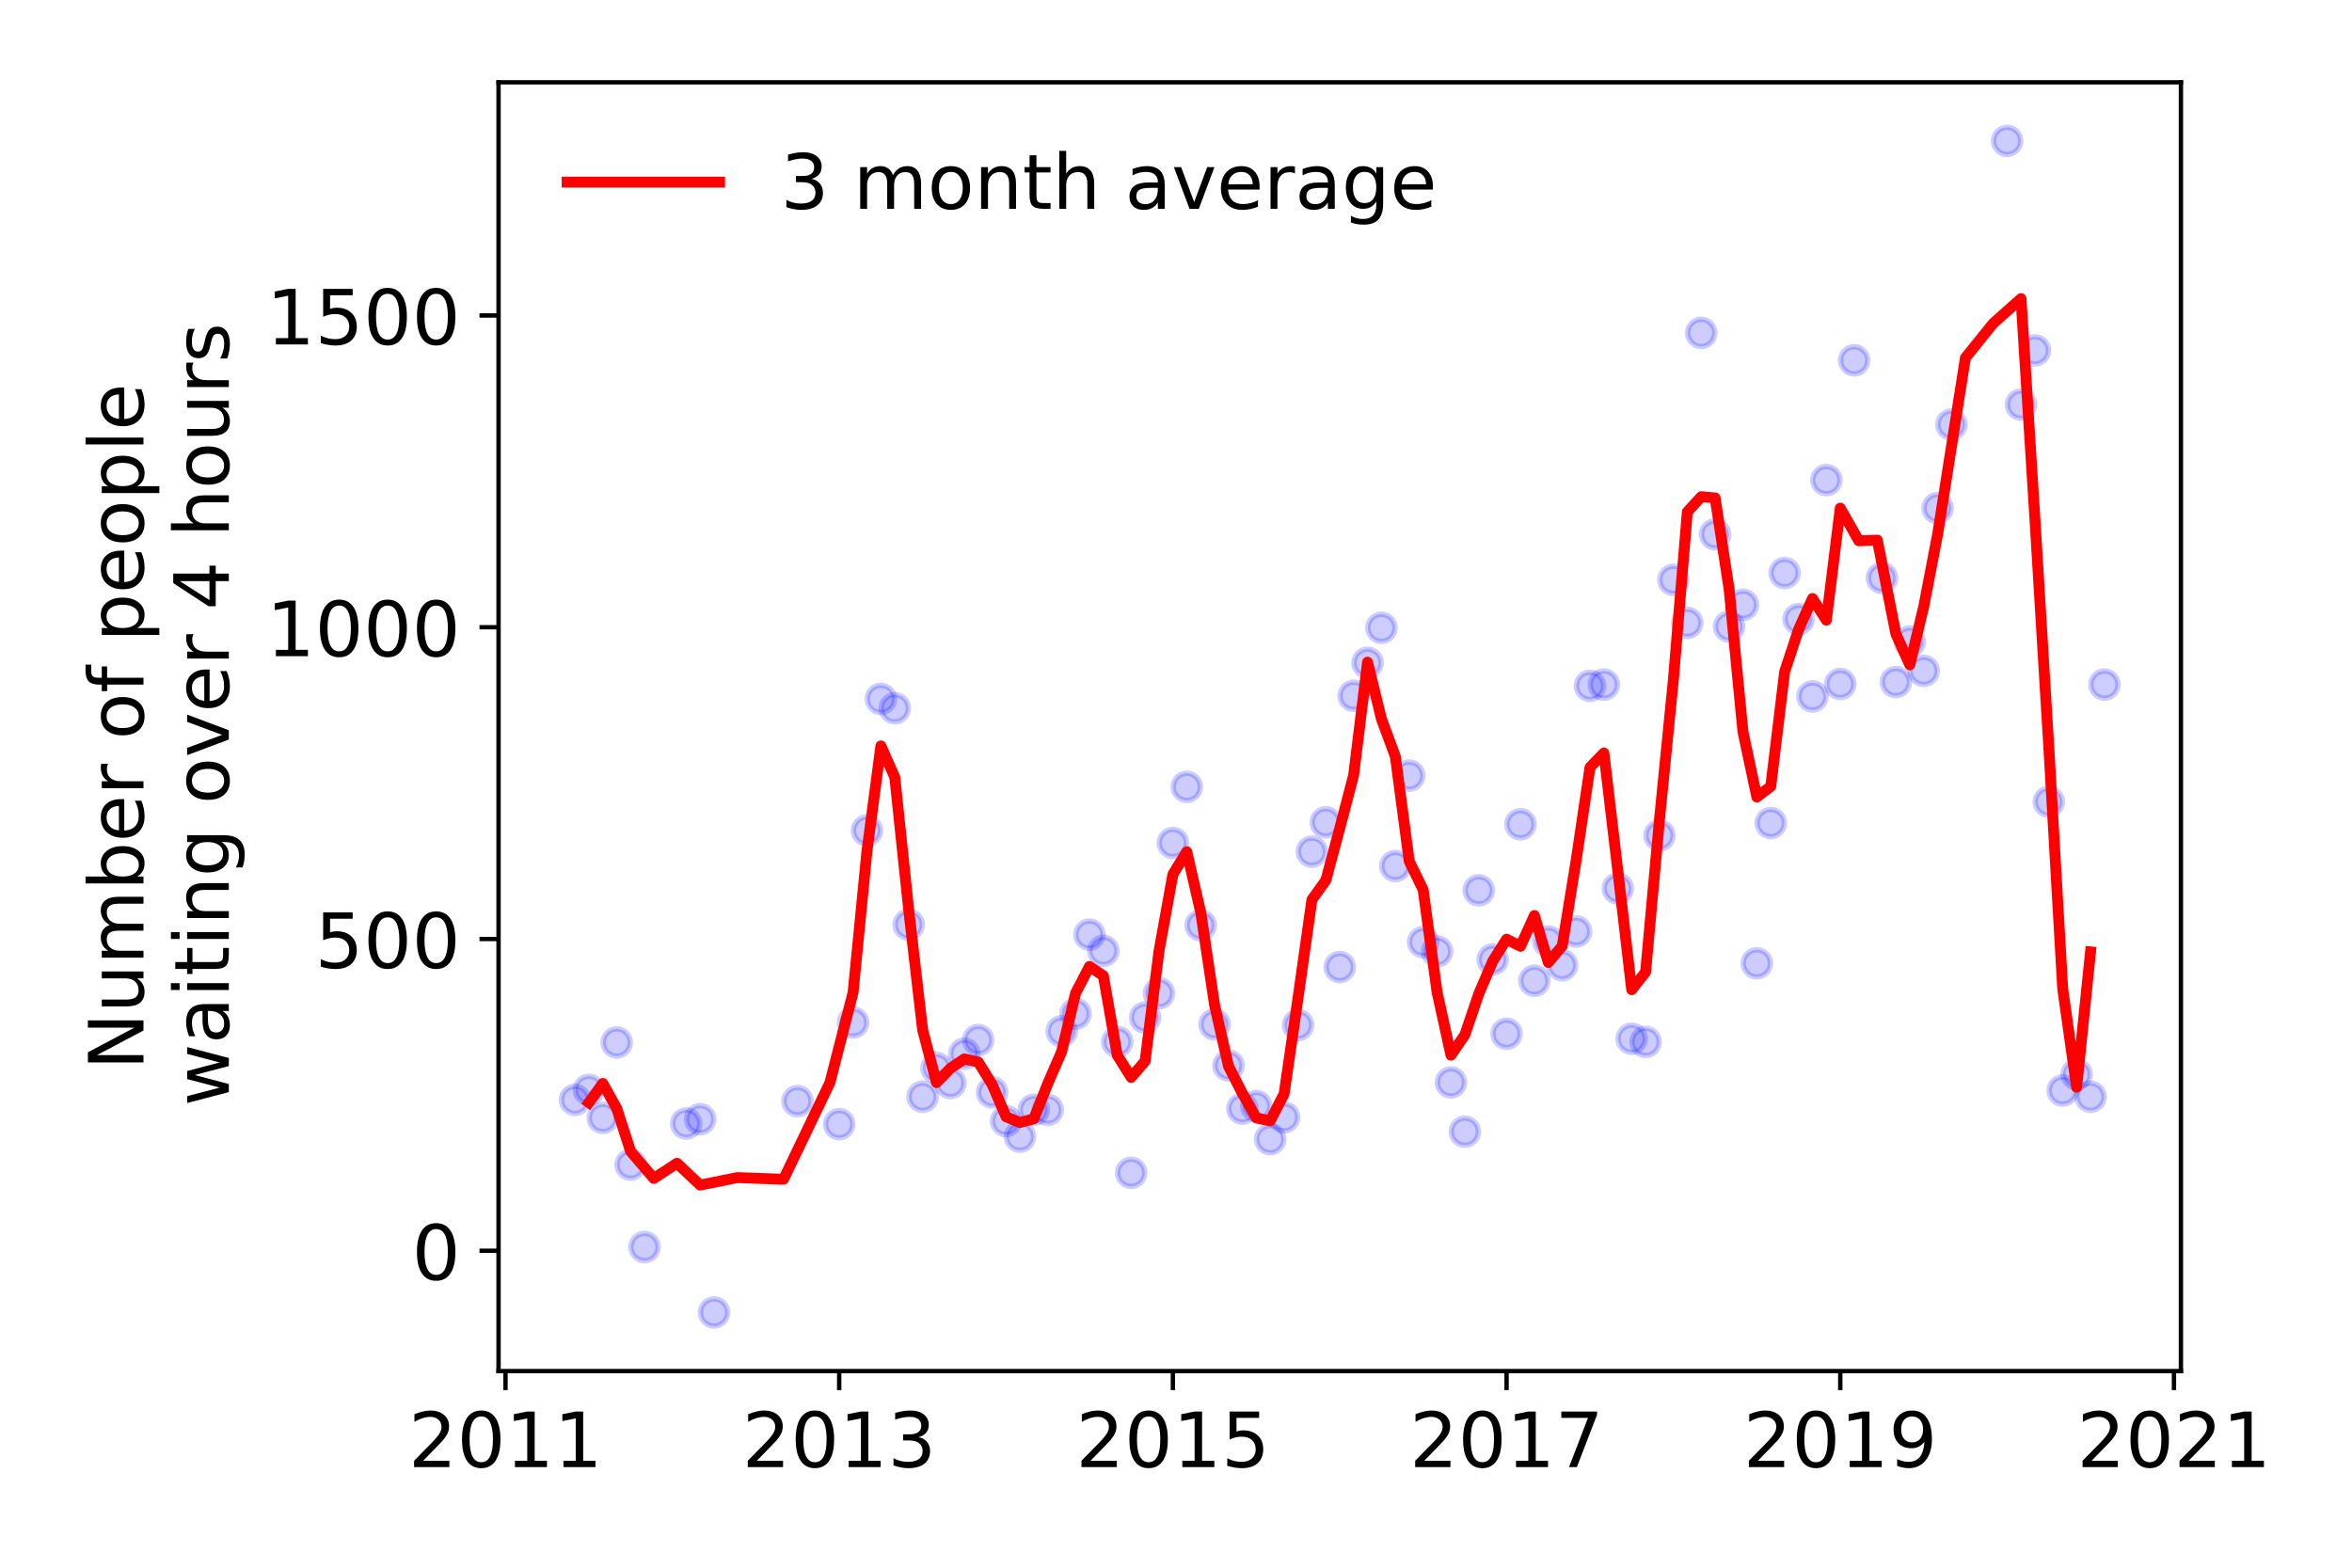 <?xml version="1.0" encoding="utf-8" standalone="no"?>
<!DOCTYPE svg PUBLIC "-//W3C//DTD SVG 1.1//EN"
  "http://www.w3.org/Graphics/SVG/1.1/DTD/svg11.dtd">
<!-- Created with matplotlib (https://matplotlib.org/) -->
<svg height="288pt" version="1.1" viewBox="0 0 432 288" width="432pt" xmlns="http://www.w3.org/2000/svg" xmlns:xlink="http://www.w3.org/1999/xlink">
 <defs>
  <style type="text/css">
*{stroke-linecap:butt;stroke-linejoin:round;}
  </style>
 </defs>
 <g id="figure_1">
  <g id="patch_1">
   <path d="M 0 288 
L 432 288 
L 432 0 
L 0 0 
z
" style="fill:#ffffff;"/>
  </g>
  <g id="axes_1">
   <g id="patch_2">
    <path d="M 91.57 251.88 
L 400.576 251.88 
L 400.576 15.12 
L 91.57 15.12 
z
" style="fill:#ffffff;"/>
   </g>
   <g id="matplotlib.axis_1">
    <g id="xtick_1">
     <g id="line2d_1">
      <defs>
       <path d="M 0 0 
L 0 3.5 
" id="maf596470e3" style="stroke:#000000;stroke-width:0.8;"/>
      </defs>
      <g>
       <use style="stroke:#000000;stroke-width:0.8;" x="92.847" xlink:href="#maf596470e3" y="251.88"/>
      </g>
     </g>
     <g id="text_1">
      <!-- 2011 -->
      <defs>
       <path d="M 19.188 8.297 
L 53.609 8.297 
L 53.609 0 
L 7.328 0 
L 7.328 8.297 
Q 12.938 14.109 22.625 23.891 
Q 32.328 33.688 34.812 36.531 
Q 39.547 41.844 41.422 45.531 
Q 43.312 49.219 43.312 52.781 
Q 43.312 58.594 39.234 62.25 
Q 35.156 65.922 28.609 65.922 
Q 23.969 65.922 18.812 64.312 
Q 13.672 62.703 7.812 59.422 
L 7.812 69.391 
Q 13.766 71.781 18.938 73 
Q 24.125 74.219 28.422 74.219 
Q 39.75 74.219 46.484 68.547 
Q 53.219 62.891 53.219 53.422 
Q 53.219 48.922 51.531 44.891 
Q 49.859 40.875 45.406 35.406 
Q 44.188 33.984 37.641 27.219 
Q 31.109 20.453 19.188 8.297 
z
" id="DejaVuSans-50"/>
       <path d="M 31.781 66.406 
Q 24.172 66.406 20.328 58.906 
Q 16.5 51.422 16.5 36.375 
Q 16.5 21.391 20.328 13.891 
Q 24.172 6.391 31.781 6.391 
Q 39.453 6.391 43.281 13.891 
Q 47.125 21.391 47.125 36.375 
Q 47.125 51.422 43.281 58.906 
Q 39.453 66.406 31.781 66.406 
z
M 31.781 74.219 
Q 44.047 74.219 50.516 64.516 
Q 56.984 54.828 56.984 36.375 
Q 56.984 17.969 50.516 8.266 
Q 44.047 -1.422 31.781 -1.422 
Q 19.531 -1.422 13.062 8.266 
Q 6.594 17.969 6.594 36.375 
Q 6.594 54.828 13.062 64.516 
Q 19.531 74.219 31.781 74.219 
z
" id="DejaVuSans-48"/>
       <path d="M 12.406 8.297 
L 28.516 8.297 
L 28.516 63.922 
L 10.984 60.406 
L 10.984 69.391 
L 28.422 72.906 
L 38.281 72.906 
L 38.281 8.297 
L 54.391 8.297 
L 54.391 0 
L 12.406 0 
z
" id="DejaVuSans-49"/>
      </defs>
      <g transform="translate(75.032 269.518)scale(0.14 -0.14)">
       <use xlink:href="#DejaVuSans-50"/>
       <use x="63.623" xlink:href="#DejaVuSans-48"/>
       <use x="127.246" xlink:href="#DejaVuSans-49"/>
       <use x="190.869" xlink:href="#DejaVuSans-49"/>
      </g>
     </g>
    </g>
    <g id="xtick_2">
     <g id="line2d_2">
      <g>
       <use style="stroke:#000000;stroke-width:0.8;" x="154.137" xlink:href="#maf596470e3" y="251.88"/>
      </g>
     </g>
     <g id="text_2">
      <!-- 2013 -->
      <defs>
       <path d="M 40.578 39.312 
Q 47.656 37.797 51.625 33 
Q 55.609 28.219 55.609 21.188 
Q 55.609 10.406 48.188 4.484 
Q 40.766 -1.422 27.094 -1.422 
Q 22.516 -1.422 17.656 -0.516 
Q 12.797 0.391 7.625 2.203 
L 7.625 11.719 
Q 11.719 9.328 16.594 8.109 
Q 21.484 6.891 26.812 6.891 
Q 36.078 6.891 40.938 10.547 
Q 45.797 14.203 45.797 21.188 
Q 45.797 27.641 41.281 31.266 
Q 36.766 34.906 28.719 34.906 
L 20.219 34.906 
L 20.219 43.016 
L 29.109 43.016 
Q 36.375 43.016 40.234 45.922 
Q 44.094 48.828 44.094 54.297 
Q 44.094 59.906 40.109 62.906 
Q 36.141 65.922 28.719 65.922 
Q 24.656 65.922 20.016 65.031 
Q 15.375 64.156 9.812 62.312 
L 9.812 71.094 
Q 15.438 72.656 20.344 73.438 
Q 25.25 74.219 29.594 74.219 
Q 40.828 74.219 47.359 69.109 
Q 53.906 64.016 53.906 55.328 
Q 53.906 49.266 50.438 45.094 
Q 46.969 40.922 40.578 39.312 
z
" id="DejaVuSans-51"/>
      </defs>
      <g transform="translate(136.322 269.518)scale(0.14 -0.14)">
       <use xlink:href="#DejaVuSans-50"/>
       <use x="63.623" xlink:href="#DejaVuSans-48"/>
       <use x="127.246" xlink:href="#DejaVuSans-49"/>
       <use x="190.869" xlink:href="#DejaVuSans-51"/>
      </g>
     </g>
    </g>
    <g id="xtick_3">
     <g id="line2d_3">
      <g>
       <use style="stroke:#000000;stroke-width:0.8;" x="215.428" xlink:href="#maf596470e3" y="251.88"/>
      </g>
     </g>
     <g id="text_3">
      <!-- 2015 -->
      <defs>
       <path d="M 10.797 72.906 
L 49.516 72.906 
L 49.516 64.594 
L 19.828 64.594 
L 19.828 46.734 
Q 21.969 47.469 24.109 47.828 
Q 26.266 48.188 28.422 48.188 
Q 40.625 48.188 47.75 41.5 
Q 54.891 34.812 54.891 23.391 
Q 54.891 11.625 47.562 5.094 
Q 40.234 -1.422 26.906 -1.422 
Q 22.312 -1.422 17.547 -0.641 
Q 12.797 0.141 7.719 1.703 
L 7.719 11.625 
Q 12.109 9.234 16.797 8.062 
Q 21.484 6.891 26.703 6.891 
Q 35.156 6.891 40.078 11.328 
Q 45.016 15.766 45.016 23.391 
Q 45.016 31 40.078 35.438 
Q 35.156 39.891 26.703 39.891 
Q 22.75 39.891 18.812 39.016 
Q 14.891 38.141 10.797 36.281 
z
" id="DejaVuSans-53"/>
      </defs>
      <g transform="translate(197.613 269.518)scale(0.14 -0.14)">
       <use xlink:href="#DejaVuSans-50"/>
       <use x="63.623" xlink:href="#DejaVuSans-48"/>
       <use x="127.246" xlink:href="#DejaVuSans-49"/>
       <use x="190.869" xlink:href="#DejaVuSans-53"/>
      </g>
     </g>
    </g>
    <g id="xtick_4">
     <g id="line2d_4">
      <g>
       <use style="stroke:#000000;stroke-width:0.8;" x="276.718" xlink:href="#maf596470e3" y="251.88"/>
      </g>
     </g>
     <g id="text_4">
      <!-- 2017 -->
      <defs>
       <path d="M 8.203 72.906 
L 55.078 72.906 
L 55.078 68.703 
L 28.609 0 
L 18.312 0 
L 43.219 64.594 
L 8.203 64.594 
z
" id="DejaVuSans-55"/>
      </defs>
      <g transform="translate(258.903 269.518)scale(0.14 -0.14)">
       <use xlink:href="#DejaVuSans-50"/>
       <use x="63.623" xlink:href="#DejaVuSans-48"/>
       <use x="127.246" xlink:href="#DejaVuSans-49"/>
       <use x="190.869" xlink:href="#DejaVuSans-55"/>
      </g>
     </g>
    </g>
    <g id="xtick_5">
     <g id="line2d_5">
      <g>
       <use style="stroke:#000000;stroke-width:0.8;" x="338.009" xlink:href="#maf596470e3" y="251.88"/>
      </g>
     </g>
     <g id="text_5">
      <!-- 2019 -->
      <defs>
       <path d="M 10.984 1.516 
L 10.984 10.5 
Q 14.703 8.734 18.5 7.812 
Q 22.312 6.891 25.984 6.891 
Q 35.75 6.891 40.891 13.453 
Q 46.047 20.016 46.781 33.406 
Q 43.953 29.203 39.594 26.953 
Q 35.25 24.703 29.984 24.703 
Q 19.047 24.703 12.672 31.312 
Q 6.297 37.938 6.297 49.422 
Q 6.297 60.641 12.938 67.422 
Q 19.578 74.219 30.609 74.219 
Q 43.266 74.219 49.922 64.516 
Q 56.594 54.828 56.594 36.375 
Q 56.594 19.141 48.406 8.859 
Q 40.234 -1.422 26.422 -1.422 
Q 22.703 -1.422 18.891 -0.688 
Q 15.094 0.047 10.984 1.516 
z
M 30.609 32.422 
Q 37.25 32.422 41.125 36.953 
Q 45.016 41.5 45.016 49.422 
Q 45.016 57.281 41.125 61.844 
Q 37.25 66.406 30.609 66.406 
Q 23.969 66.406 20.094 61.844 
Q 16.219 57.281 16.219 49.422 
Q 16.219 41.5 20.094 36.953 
Q 23.969 32.422 30.609 32.422 
z
" id="DejaVuSans-57"/>
      </defs>
      <g transform="translate(320.194 269.518)scale(0.14 -0.14)">
       <use xlink:href="#DejaVuSans-50"/>
       <use x="63.623" xlink:href="#DejaVuSans-48"/>
       <use x="127.246" xlink:href="#DejaVuSans-49"/>
       <use x="190.869" xlink:href="#DejaVuSans-57"/>
      </g>
     </g>
    </g>
    <g id="xtick_6">
     <g id="line2d_6">
      <g>
       <use style="stroke:#000000;stroke-width:0.8;" x="399.299" xlink:href="#maf596470e3" y="251.88"/>
      </g>
     </g>
     <g id="text_6">
      <!-- 2021 -->
      <g transform="translate(381.484 269.518)scale(0.14 -0.14)">
       <use xlink:href="#DejaVuSans-50"/>
       <use x="63.623" xlink:href="#DejaVuSans-48"/>
       <use x="127.246" xlink:href="#DejaVuSans-50"/>
       <use x="190.869" xlink:href="#DejaVuSans-49"/>
      </g>
     </g>
    </g>
   </g>
   <g id="matplotlib.axis_2">
    <g id="ytick_1">
     <g id="line2d_7">
      <defs>
       <path d="M 0 0 
L -3.5 0 
" id="m7cb01b7035" style="stroke:#000000;stroke-width:0.8;"/>
      </defs>
      <g>
       <use style="stroke:#000000;stroke-width:0.8;" x="91.57" xlink:href="#m7cb01b7035" y="229.778"/>
      </g>
     </g>
     <g id="text_7">
      <!-- 0 -->
      <g transform="translate(75.662 235.097)scale(0.14 -0.14)">
       <use xlink:href="#DejaVuSans-48"/>
      </g>
     </g>
    </g>
    <g id="ytick_2">
     <g id="line2d_8">
      <g>
       <use style="stroke:#000000;stroke-width:0.8;" x="91.57" xlink:href="#m7cb01b7035" y="172.504"/>
      </g>
     </g>
     <g id="text_8">
      <!-- 500 -->
      <g transform="translate(57.847 177.823)scale(0.14 -0.14)">
       <use xlink:href="#DejaVuSans-53"/>
       <use x="63.623" xlink:href="#DejaVuSans-48"/>
       <use x="127.246" xlink:href="#DejaVuSans-48"/>
      </g>
     </g>
    </g>
    <g id="ytick_3">
     <g id="line2d_9">
      <g>
       <use style="stroke:#000000;stroke-width:0.8;" x="91.57" xlink:href="#m7cb01b7035" y="115.23"/>
      </g>
     </g>
     <g id="text_9">
      <!-- 1000 -->
      <g transform="translate(48.94 120.548)scale(0.14 -0.14)">
       <use xlink:href="#DejaVuSans-49"/>
       <use x="63.623" xlink:href="#DejaVuSans-48"/>
       <use x="127.246" xlink:href="#DejaVuSans-48"/>
       <use x="190.869" xlink:href="#DejaVuSans-48"/>
      </g>
     </g>
    </g>
    <g id="ytick_4">
     <g id="line2d_10">
      <g>
       <use style="stroke:#000000;stroke-width:0.8;" x="91.57" xlink:href="#m7cb01b7035" y="57.955"/>
      </g>
     </g>
     <g id="text_10">
      <!-- 1500 -->
      <g transform="translate(48.94 63.274)scale(0.14 -0.14)">
       <use xlink:href="#DejaVuSans-49"/>
       <use x="63.623" xlink:href="#DejaVuSans-53"/>
       <use x="127.246" xlink:href="#DejaVuSans-48"/>
       <use x="190.869" xlink:href="#DejaVuSans-48"/>
      </g>
     </g>
    </g>
    <g id="text_11">
     <!-- Number of people -->
     <defs>
      <path d="M 9.812 72.906 
L 23.094 72.906 
L 55.422 11.922 
L 55.422 72.906 
L 64.984 72.906 
L 64.984 0 
L 51.703 0 
L 19.391 60.984 
L 19.391 0 
L 9.812 0 
z
" id="DejaVuSans-78"/>
      <path d="M 8.5 21.578 
L 8.5 54.688 
L 17.484 54.688 
L 17.484 21.922 
Q 17.484 14.156 20.5 10.266 
Q 23.531 6.391 29.594 6.391 
Q 36.859 6.391 41.078 11.031 
Q 45.312 15.672 45.312 23.688 
L 45.312 54.688 
L 54.297 54.688 
L 54.297 0 
L 45.312 0 
L 45.312 8.406 
Q 42.047 3.422 37.719 1 
Q 33.406 -1.422 27.688 -1.422 
Q 18.266 -1.422 13.375 4.438 
Q 8.5 10.297 8.5 21.578 
z
M 31.109 56 
z
" id="DejaVuSans-117"/>
      <path d="M 52 44.188 
Q 55.375 50.25 60.062 53.125 
Q 64.75 56 71.094 56 
Q 79.641 56 84.281 50.016 
Q 88.922 44.047 88.922 33.016 
L 88.922 0 
L 79.891 0 
L 79.891 32.719 
Q 79.891 40.578 77.094 44.375 
Q 74.312 48.188 68.609 48.188 
Q 61.625 48.188 57.562 43.547 
Q 53.516 38.922 53.516 30.906 
L 53.516 0 
L 44.484 0 
L 44.484 32.719 
Q 44.484 40.625 41.703 44.406 
Q 38.922 48.188 33.109 48.188 
Q 26.219 48.188 22.156 43.531 
Q 18.109 38.875 18.109 30.906 
L 18.109 0 
L 9.078 0 
L 9.078 54.688 
L 18.109 54.688 
L 18.109 46.188 
Q 21.188 51.219 25.484 53.609 
Q 29.781 56 35.688 56 
Q 41.656 56 45.828 52.969 
Q 50 49.953 52 44.188 
z
" id="DejaVuSans-109"/>
      <path d="M 48.688 27.297 
Q 48.688 37.203 44.609 42.844 
Q 40.531 48.484 33.406 48.484 
Q 26.266 48.484 22.188 42.844 
Q 18.109 37.203 18.109 27.297 
Q 18.109 17.391 22.188 11.75 
Q 26.266 6.109 33.406 6.109 
Q 40.531 6.109 44.609 11.75 
Q 48.688 17.391 48.688 27.297 
z
M 18.109 46.391 
Q 20.953 51.266 25.266 53.625 
Q 29.594 56 35.594 56 
Q 45.562 56 51.781 48.094 
Q 58.016 40.188 58.016 27.297 
Q 58.016 14.406 51.781 6.484 
Q 45.562 -1.422 35.594 -1.422 
Q 29.594 -1.422 25.266 0.953 
Q 20.953 3.328 18.109 8.203 
L 18.109 0 
L 9.078 0 
L 9.078 75.984 
L 18.109 75.984 
z
" id="DejaVuSans-98"/>
      <path d="M 56.203 29.594 
L 56.203 25.203 
L 14.891 25.203 
Q 15.484 15.922 20.484 11.062 
Q 25.484 6.203 34.422 6.203 
Q 39.594 6.203 44.453 7.469 
Q 49.312 8.734 54.109 11.281 
L 54.109 2.781 
Q 49.266 0.734 44.188 -0.344 
Q 39.109 -1.422 33.891 -1.422 
Q 20.797 -1.422 13.156 6.188 
Q 5.516 13.812 5.516 26.812 
Q 5.516 40.234 12.766 48.109 
Q 20.016 56 32.328 56 
Q 43.359 56 49.781 48.891 
Q 56.203 41.797 56.203 29.594 
z
M 47.219 32.234 
Q 47.125 39.594 43.094 43.984 
Q 39.062 48.391 32.422 48.391 
Q 24.906 48.391 20.391 44.141 
Q 15.875 39.891 15.188 32.172 
z
" id="DejaVuSans-101"/>
      <path d="M 41.109 46.297 
Q 39.594 47.172 37.812 47.578 
Q 36.031 48 33.891 48 
Q 26.266 48 22.188 43.047 
Q 18.109 38.094 18.109 28.812 
L 18.109 0 
L 9.078 0 
L 9.078 54.688 
L 18.109 54.688 
L 18.109 46.188 
Q 20.953 51.172 25.484 53.578 
Q 30.031 56 36.531 56 
Q 37.453 56 38.578 55.875 
Q 39.703 55.766 41.062 55.516 
z
" id="DejaVuSans-114"/>
      <path id="DejaVuSans-32"/>
      <path d="M 30.609 48.391 
Q 23.391 48.391 19.188 42.75 
Q 14.984 37.109 14.984 27.297 
Q 14.984 17.484 19.156 11.844 
Q 23.344 6.203 30.609 6.203 
Q 37.797 6.203 41.984 11.859 
Q 46.188 17.531 46.188 27.297 
Q 46.188 37.016 41.984 42.703 
Q 37.797 48.391 30.609 48.391 
z
M 30.609 56 
Q 42.328 56 49.016 48.375 
Q 55.719 40.766 55.719 27.297 
Q 55.719 13.875 49.016 6.219 
Q 42.328 -1.422 30.609 -1.422 
Q 18.844 -1.422 12.172 6.219 
Q 5.516 13.875 5.516 27.297 
Q 5.516 40.766 12.172 48.375 
Q 18.844 56 30.609 56 
z
" id="DejaVuSans-111"/>
      <path d="M 37.109 75.984 
L 37.109 68.5 
L 28.516 68.5 
Q 23.688 68.5 21.797 66.547 
Q 19.922 64.594 19.922 59.516 
L 19.922 54.688 
L 34.719 54.688 
L 34.719 47.703 
L 19.922 47.703 
L 19.922 0 
L 10.891 0 
L 10.891 47.703 
L 2.297 47.703 
L 2.297 54.688 
L 10.891 54.688 
L 10.891 58.5 
Q 10.891 67.625 15.141 71.797 
Q 19.391 75.984 28.609 75.984 
z
" id="DejaVuSans-102"/>
      <path d="M 18.109 8.203 
L 18.109 -20.797 
L 9.078 -20.797 
L 9.078 54.688 
L 18.109 54.688 
L 18.109 46.391 
Q 20.953 51.266 25.266 53.625 
Q 29.594 56 35.594 56 
Q 45.562 56 51.781 48.094 
Q 58.016 40.188 58.016 27.297 
Q 58.016 14.406 51.781 6.484 
Q 45.562 -1.422 35.594 -1.422 
Q 29.594 -1.422 25.266 0.953 
Q 20.953 3.328 18.109 8.203 
z
M 48.688 27.297 
Q 48.688 37.203 44.609 42.844 
Q 40.531 48.484 33.406 48.484 
Q 26.266 48.484 22.188 42.844 
Q 18.109 37.203 18.109 27.297 
Q 18.109 17.391 22.188 11.75 
Q 26.266 6.109 33.406 6.109 
Q 40.531 6.109 44.609 11.75 
Q 48.688 17.391 48.688 27.297 
z
" id="DejaVuSans-112"/>
      <path d="M 9.422 75.984 
L 18.406 75.984 
L 18.406 0 
L 9.422 0 
z
" id="DejaVuSans-108"/>
     </defs>
     <g transform="translate(26.352 196.547)rotate(-90)scale(0.14 -0.14)">
      <use xlink:href="#DejaVuSans-78"/>
      <use x="74.805" xlink:href="#DejaVuSans-117"/>
      <use x="138.184" xlink:href="#DejaVuSans-109"/>
      <use x="235.596" xlink:href="#DejaVuSans-98"/>
      <use x="299.072" xlink:href="#DejaVuSans-101"/>
      <use x="360.596" xlink:href="#DejaVuSans-114"/>
      <use x="401.709" xlink:href="#DejaVuSans-32"/>
      <use x="433.496" xlink:href="#DejaVuSans-111"/>
      <use x="494.678" xlink:href="#DejaVuSans-102"/>
      <use x="529.883" xlink:href="#DejaVuSans-32"/>
      <use x="561.67" xlink:href="#DejaVuSans-112"/>
      <use x="625.146" xlink:href="#DejaVuSans-101"/>
      <use x="686.67" xlink:href="#DejaVuSans-111"/>
      <use x="747.852" xlink:href="#DejaVuSans-112"/>
      <use x="811.328" xlink:href="#DejaVuSans-108"/>
      <use x="839.111" xlink:href="#DejaVuSans-101"/>
     </g>
     <!--  waiting over 4 hours -->
     <defs>
      <path d="M 4.203 54.688 
L 13.188 54.688 
L 24.422 12.016 
L 35.594 54.688 
L 46.188 54.688 
L 57.422 12.016 
L 68.609 54.688 
L 77.594 54.688 
L 63.281 0 
L 52.688 0 
L 40.922 44.828 
L 29.109 0 
L 18.5 0 
z
" id="DejaVuSans-119"/>
      <path d="M 34.281 27.484 
Q 23.391 27.484 19.188 25 
Q 14.984 22.516 14.984 16.5 
Q 14.984 11.719 18.141 8.906 
Q 21.297 6.109 26.703 6.109 
Q 34.188 6.109 38.703 11.406 
Q 43.219 16.703 43.219 25.484 
L 43.219 27.484 
z
M 52.203 31.203 
L 52.203 0 
L 43.219 0 
L 43.219 8.297 
Q 40.141 3.328 35.547 0.953 
Q 30.953 -1.422 24.312 -1.422 
Q 15.922 -1.422 10.953 3.297 
Q 6 8.016 6 15.922 
Q 6 25.141 12.172 29.828 
Q 18.359 34.516 30.609 34.516 
L 43.219 34.516 
L 43.219 35.406 
Q 43.219 41.609 39.141 45 
Q 35.062 48.391 27.688 48.391 
Q 23 48.391 18.547 47.266 
Q 14.109 46.141 10.016 43.891 
L 10.016 52.203 
Q 14.938 54.109 19.578 55.047 
Q 24.219 56 28.609 56 
Q 40.484 56 46.344 49.844 
Q 52.203 43.703 52.203 31.203 
z
" id="DejaVuSans-97"/>
      <path d="M 9.422 54.688 
L 18.406 54.688 
L 18.406 0 
L 9.422 0 
z
M 9.422 75.984 
L 18.406 75.984 
L 18.406 64.594 
L 9.422 64.594 
z
" id="DejaVuSans-105"/>
      <path d="M 18.312 70.219 
L 18.312 54.688 
L 36.812 54.688 
L 36.812 47.703 
L 18.312 47.703 
L 18.312 18.016 
Q 18.312 11.328 20.141 9.422 
Q 21.969 7.516 27.594 7.516 
L 36.812 7.516 
L 36.812 0 
L 27.594 0 
Q 17.188 0 13.234 3.875 
Q 9.281 7.766 9.281 18.016 
L 9.281 47.703 
L 2.688 47.703 
L 2.688 54.688 
L 9.281 54.688 
L 9.281 70.219 
z
" id="DejaVuSans-116"/>
      <path d="M 54.891 33.016 
L 54.891 0 
L 45.906 0 
L 45.906 32.719 
Q 45.906 40.484 42.875 44.328 
Q 39.844 48.188 33.797 48.188 
Q 26.516 48.188 22.312 43.547 
Q 18.109 38.922 18.109 30.906 
L 18.109 0 
L 9.078 0 
L 9.078 54.688 
L 18.109 54.688 
L 18.109 46.188 
Q 21.344 51.125 25.703 53.562 
Q 30.078 56 35.797 56 
Q 45.219 56 50.047 50.172 
Q 54.891 44.344 54.891 33.016 
z
" id="DejaVuSans-110"/>
      <path d="M 45.406 27.984 
Q 45.406 37.75 41.375 43.109 
Q 37.359 48.484 30.078 48.484 
Q 22.859 48.484 18.828 43.109 
Q 14.797 37.75 14.797 27.984 
Q 14.797 18.266 18.828 12.891 
Q 22.859 7.516 30.078 7.516 
Q 37.359 7.516 41.375 12.891 
Q 45.406 18.266 45.406 27.984 
z
M 54.391 6.781 
Q 54.391 -7.172 48.188 -13.984 
Q 42 -20.797 29.203 -20.797 
Q 24.469 -20.797 20.266 -20.094 
Q 16.062 -19.391 12.109 -17.922 
L 12.109 -9.188 
Q 16.062 -11.328 19.922 -12.344 
Q 23.781 -13.375 27.781 -13.375 
Q 36.625 -13.375 41.016 -8.766 
Q 45.406 -4.156 45.406 5.172 
L 45.406 9.625 
Q 42.625 4.781 38.281 2.391 
Q 33.938 0 27.875 0 
Q 17.828 0 11.672 7.656 
Q 5.516 15.328 5.516 27.984 
Q 5.516 40.672 11.672 48.328 
Q 17.828 56 27.875 56 
Q 33.938 56 38.281 53.609 
Q 42.625 51.219 45.406 46.391 
L 45.406 54.688 
L 54.391 54.688 
z
" id="DejaVuSans-103"/>
      <path d="M 2.984 54.688 
L 12.5 54.688 
L 29.594 8.797 
L 46.688 54.688 
L 56.203 54.688 
L 35.688 0 
L 23.484 0 
z
" id="DejaVuSans-118"/>
      <path d="M 37.797 64.312 
L 12.891 25.391 
L 37.797 25.391 
z
M 35.203 72.906 
L 47.609 72.906 
L 47.609 25.391 
L 58.016 25.391 
L 58.016 17.188 
L 47.609 17.188 
L 47.609 0 
L 37.797 0 
L 37.797 17.188 
L 4.891 17.188 
L 4.891 26.703 
z
" id="DejaVuSans-52"/>
      <path d="M 54.891 33.016 
L 54.891 0 
L 45.906 0 
L 45.906 32.719 
Q 45.906 40.484 42.875 44.328 
Q 39.844 48.188 33.797 48.188 
Q 26.516 48.188 22.312 43.547 
Q 18.109 38.922 18.109 30.906 
L 18.109 0 
L 9.078 0 
L 9.078 75.984 
L 18.109 75.984 
L 18.109 46.188 
Q 21.344 51.125 25.703 53.562 
Q 30.078 56 35.797 56 
Q 45.219 56 50.047 50.172 
Q 54.891 44.344 54.891 33.016 
z
" id="DejaVuSans-104"/>
      <path d="M 44.281 53.078 
L 44.281 44.578 
Q 40.484 46.531 36.375 47.5 
Q 32.281 48.484 27.875 48.484 
Q 21.188 48.484 17.844 46.438 
Q 14.5 44.391 14.5 40.281 
Q 14.5 37.156 16.891 35.375 
Q 19.281 33.594 26.516 31.984 
L 29.594 31.297 
Q 39.156 29.25 43.188 25.516 
Q 47.219 21.781 47.219 15.094 
Q 47.219 7.469 41.188 3.016 
Q 35.156 -1.422 24.609 -1.422 
Q 20.219 -1.422 15.453 -0.562 
Q 10.688 0.297 5.422 2 
L 5.422 11.281 
Q 10.406 8.688 15.234 7.391 
Q 20.062 6.109 24.812 6.109 
Q 31.156 6.109 34.562 8.281 
Q 37.984 10.453 37.984 14.406 
Q 37.984 18.062 35.516 20.016 
Q 33.062 21.969 24.703 23.781 
L 21.578 24.516 
Q 13.234 26.266 9.516 29.906 
Q 5.812 33.547 5.812 39.891 
Q 5.812 47.609 11.281 51.797 
Q 16.75 56 26.812 56 
Q 31.781 56 36.172 55.266 
Q 40.578 54.547 44.281 53.078 
z
" id="DejaVuSans-115"/>
     </defs>
     <g transform="translate(42.028 207.672)rotate(-90)scale(0.14 -0.14)">
      <use xlink:href="#DejaVuSans-32"/>
      <use x="31.787" xlink:href="#DejaVuSans-119"/>
      <use x="113.574" xlink:href="#DejaVuSans-97"/>
      <use x="174.854" xlink:href="#DejaVuSans-105"/>
      <use x="202.637" xlink:href="#DejaVuSans-116"/>
      <use x="241.846" xlink:href="#DejaVuSans-105"/>
      <use x="269.629" xlink:href="#DejaVuSans-110"/>
      <use x="333.008" xlink:href="#DejaVuSans-103"/>
      <use x="396.484" xlink:href="#DejaVuSans-32"/>
      <use x="428.271" xlink:href="#DejaVuSans-111"/>
      <use x="489.453" xlink:href="#DejaVuSans-118"/>
      <use x="548.633" xlink:href="#DejaVuSans-101"/>
      <use x="610.156" xlink:href="#DejaVuSans-114"/>
      <use x="651.27" xlink:href="#DejaVuSans-32"/>
      <use x="683.057" xlink:href="#DejaVuSans-52"/>
      <use x="746.68" xlink:href="#DejaVuSans-32"/>
      <use x="778.467" xlink:href="#DejaVuSans-104"/>
      <use x="841.846" xlink:href="#DejaVuSans-111"/>
      <use x="903.027" xlink:href="#DejaVuSans-117"/>
      <use x="966.406" xlink:href="#DejaVuSans-114"/>
      <use x="1007.52" xlink:href="#DejaVuSans-115"/>
     </g>
    </g>
   </g>
   <g id="line2d_11">
    <defs>
     <path d="M 0 2.5 
C 0.663 2.5 1.299 2.237 1.768 1.768 
C 2.237 1.299 2.5 0.663 2.5 0 
C 2.5 -0.663 2.237 -1.299 1.768 -1.768 
C 1.299 -2.237 0.663 -2.5 0 -2.5 
C -0.663 -2.5 -1.299 -2.237 -1.768 -1.768 
C -2.237 -1.299 -2.5 -0.663 -2.5 0 
C -2.5 0.663 -2.237 1.299 -1.768 1.768 
C -1.299 2.237 -0.663 2.5 0 2.5 
z
" id="maa42944792" style="stroke:#0000ff;stroke-opacity:0.2;"/>
    </defs>
    <g clip-path="url(#p451c7be807)">
     <use style="fill:#0000ff;fill-opacity:0.2;stroke:#0000ff;stroke-opacity:0.2;" x="386.53" xlink:href="#maa42944792" y="125.768"/>
     <use style="fill:#0000ff;fill-opacity:0.2;stroke:#0000ff;stroke-opacity:0.2;" x="383.976" xlink:href="#maa42944792" y="201.484"/>
     <use style="fill:#0000ff;fill-opacity:0.2;stroke:#0000ff;stroke-opacity:0.2;" x="381.423" xlink:href="#maa42944792" y="197.361"/>
     <use style="fill:#0000ff;fill-opacity:0.2;stroke:#0000ff;stroke-opacity:0.2;" x="378.869" xlink:href="#maa42944792" y="200.339"/>
     <use style="fill:#0000ff;fill-opacity:0.2;stroke:#0000ff;stroke-opacity:0.2;" x="376.315" xlink:href="#maa42944792" y="147.303"/>
     <use style="fill:#0000ff;fill-opacity:0.2;stroke:#0000ff;stroke-opacity:0.2;" x="373.761" xlink:href="#maa42944792" y="64.37"/>
     <use style="fill:#0000ff;fill-opacity:0.2;stroke:#0000ff;stroke-opacity:0.2;" x="371.208" xlink:href="#maa42944792" y="74.336"/>
     <use style="fill:#0000ff;fill-opacity:0.2;stroke:#0000ff;stroke-opacity:0.2;" x="368.654" xlink:href="#maa42944792" y="25.882"/>
     <use style="fill:#0000ff;fill-opacity:0.2;stroke:#0000ff;stroke-opacity:0.2;" x="358.439" xlink:href="#maa42944792" y="78.001"/>
     <use style="fill:#0000ff;fill-opacity:0.2;stroke:#0000ff;stroke-opacity:0.2;" x="355.885" xlink:href="#maa42944792" y="93.351"/>
     <use style="fill:#0000ff;fill-opacity:0.2;stroke:#0000ff;stroke-opacity:0.2;" x="353.331" xlink:href="#maa42944792" y="123.248"/>
     <use style="fill:#0000ff;fill-opacity:0.2;stroke:#0000ff;stroke-opacity:0.2;" x="350.777" xlink:href="#maa42944792" y="117.864"/>
     <use style="fill:#0000ff;fill-opacity:0.2;stroke:#0000ff;stroke-opacity:0.2;" x="348.224" xlink:href="#maa42944792" y="125.31"/>
     <use style="fill:#0000ff;fill-opacity:0.2;stroke:#0000ff;stroke-opacity:0.2;" x="345.67" xlink:href="#maa42944792" y="106.18"/>
     <use style="fill:#0000ff;fill-opacity:0.2;stroke:#0000ff;stroke-opacity:0.2;" x="340.562" xlink:href="#maa42944792" y="66.203"/>
     <use style="fill:#0000ff;fill-opacity:0.2;stroke:#0000ff;stroke-opacity:0.2;" x="338.009" xlink:href="#maa42944792" y="125.653"/>
     <use style="fill:#0000ff;fill-opacity:0.2;stroke:#0000ff;stroke-opacity:0.2;" x="335.455" xlink:href="#maa42944792" y="88.196"/>
     <use style="fill:#0000ff;fill-opacity:0.2;stroke:#0000ff;stroke-opacity:0.2;" x="332.901" xlink:href="#maa42944792" y="127.944"/>
     <use style="fill:#0000ff;fill-opacity:0.2;stroke:#0000ff;stroke-opacity:0.2;" x="330.347" xlink:href="#maa42944792" y="113.74"/>
     <use style="fill:#0000ff;fill-opacity:0.2;stroke:#0000ff;stroke-opacity:0.2;" x="327.794" xlink:href="#maa42944792" y="105.264"/>
     <use style="fill:#0000ff;fill-opacity:0.2;stroke:#0000ff;stroke-opacity:0.2;" x="325.24" xlink:href="#maa42944792" y="151.198"/>
     <use style="fill:#0000ff;fill-opacity:0.2;stroke:#0000ff;stroke-opacity:0.2;" x="322.686" xlink:href="#maa42944792" y="176.971"/>
     <use style="fill:#0000ff;fill-opacity:0.2;stroke:#0000ff;stroke-opacity:0.2;" x="320.132" xlink:href="#maa42944792" y="111.106"/>
     <use style="fill:#0000ff;fill-opacity:0.2;stroke:#0000ff;stroke-opacity:0.2;" x="317.579" xlink:href="#maa42944792" y="115.115"/>
     <use style="fill:#0000ff;fill-opacity:0.2;stroke:#0000ff;stroke-opacity:0.2;" x="315.025" xlink:href="#maa42944792" y="98.162"/>
     <use style="fill:#0000ff;fill-opacity:0.2;stroke:#0000ff;stroke-opacity:0.2;" x="312.471" xlink:href="#maa42944792" y="61.163"/>
     <use style="fill:#0000ff;fill-opacity:0.2;stroke:#0000ff;stroke-opacity:0.2;" x="309.917" xlink:href="#maa42944792" y="114.428"/>
     <use style="fill:#0000ff;fill-opacity:0.2;stroke:#0000ff;stroke-opacity:0.2;" x="307.363" xlink:href="#maa42944792" y="106.524"/>
     <use style="fill:#0000ff;fill-opacity:0.2;stroke:#0000ff;stroke-opacity:0.2;" x="304.81" xlink:href="#maa42944792" y="153.489"/>
     <use style="fill:#0000ff;fill-opacity:0.2;stroke:#0000ff;stroke-opacity:0.2;" x="302.256" xlink:href="#maa42944792" y="191.404"/>
     <use style="fill:#0000ff;fill-opacity:0.2;stroke:#0000ff;stroke-opacity:0.2;" x="299.702" xlink:href="#maa42944792" y="190.831"/>
     <use style="fill:#0000ff;fill-opacity:0.2;stroke:#0000ff;stroke-opacity:0.2;" x="297.148" xlink:href="#maa42944792" y="163.225"/>
     <use style="fill:#0000ff;fill-opacity:0.2;stroke:#0000ff;stroke-opacity:0.2;" x="294.595" xlink:href="#maa42944792" y="125.768"/>
     <use style="fill:#0000ff;fill-opacity:0.2;stroke:#0000ff;stroke-opacity:0.2;" x="292.041" xlink:href="#maa42944792" y="125.997"/>
     <use style="fill:#0000ff;fill-opacity:0.2;stroke:#0000ff;stroke-opacity:0.2;" x="289.487" xlink:href="#maa42944792" y="171.129"/>
     <use style="fill:#0000ff;fill-opacity:0.2;stroke:#0000ff;stroke-opacity:0.2;" x="286.933" xlink:href="#maa42944792" y="177.315"/>
     <use style="fill:#0000ff;fill-opacity:0.2;stroke:#0000ff;stroke-opacity:0.2;" x="284.38" xlink:href="#maa42944792" y="172.962"/>
     <use style="fill:#0000ff;fill-opacity:0.2;stroke:#0000ff;stroke-opacity:0.2;" x="281.826" xlink:href="#maa42944792" y="180.178"/>
     <use style="fill:#0000ff;fill-opacity:0.2;stroke:#0000ff;stroke-opacity:0.2;" x="279.272" xlink:href="#maa42944792" y="151.427"/>
     <use style="fill:#0000ff;fill-opacity:0.2;stroke:#0000ff;stroke-opacity:0.2;" x="276.718" xlink:href="#maa42944792" y="189.915"/>
     <use style="fill:#0000ff;fill-opacity:0.2;stroke:#0000ff;stroke-opacity:0.2;" x="274.164" xlink:href="#maa42944792" y="176.284"/>
     <use style="fill:#0000ff;fill-opacity:0.2;stroke:#0000ff;stroke-opacity:0.2;" x="271.611" xlink:href="#maa42944792" y="163.569"/>
     <use style="fill:#0000ff;fill-opacity:0.2;stroke:#0000ff;stroke-opacity:0.2;" x="269.057" xlink:href="#maa42944792" y="207.899"/>
     <use style="fill:#0000ff;fill-opacity:0.2;stroke:#0000ff;stroke-opacity:0.2;" x="266.503" xlink:href="#maa42944792" y="198.85"/>
     <use style="fill:#0000ff;fill-opacity:0.2;stroke:#0000ff;stroke-opacity:0.2;" x="263.949" xlink:href="#maa42944792" y="174.795"/>
     <use style="fill:#0000ff;fill-opacity:0.2;stroke:#0000ff;stroke-opacity:0.2;" x="261.396" xlink:href="#maa42944792" y="173.076"/>
     <use style="fill:#0000ff;fill-opacity:0.2;stroke:#0000ff;stroke-opacity:0.2;" x="258.842" xlink:href="#maa42944792" y="142.492"/>
     <use style="fill:#0000ff;fill-opacity:0.2;stroke:#0000ff;stroke-opacity:0.2;" x="256.288" xlink:href="#maa42944792" y="159.102"/>
     <use style="fill:#0000ff;fill-opacity:0.2;stroke:#0000ff;stroke-opacity:0.2;" x="253.734" xlink:href="#maa42944792" y="115.344"/>
     <use style="fill:#0000ff;fill-opacity:0.2;stroke:#0000ff;stroke-opacity:0.2;" x="251.181" xlink:href="#maa42944792" y="121.759"/>
     <use style="fill:#0000ff;fill-opacity:0.2;stroke:#0000ff;stroke-opacity:0.2;" x="248.627" xlink:href="#maa42944792" y="127.83"/>
     <use style="fill:#0000ff;fill-opacity:0.2;stroke:#0000ff;stroke-opacity:0.2;" x="246.073" xlink:href="#maa42944792" y="177.658"/>
     <use style="fill:#0000ff;fill-opacity:0.2;stroke:#0000ff;stroke-opacity:0.2;" x="243.519" xlink:href="#maa42944792" y="151.083"/>
     <use style="fill:#0000ff;fill-opacity:0.2;stroke:#0000ff;stroke-opacity:0.2;" x="240.965" xlink:href="#maa42944792" y="156.467"/>
     <use style="fill:#0000ff;fill-opacity:0.2;stroke:#0000ff;stroke-opacity:0.2;" x="238.412" xlink:href="#maa42944792" y="188.311"/>
     <use style="fill:#0000ff;fill-opacity:0.2;stroke:#0000ff;stroke-opacity:0.2;" x="235.858" xlink:href="#maa42944792" y="205.265"/>
     <use style="fill:#0000ff;fill-opacity:0.2;stroke:#0000ff;stroke-opacity:0.2;" x="233.304" xlink:href="#maa42944792" y="209.274"/>
     <use style="fill:#0000ff;fill-opacity:0.2;stroke:#0000ff;stroke-opacity:0.2;" x="230.75" xlink:href="#maa42944792" y="203.203"/>
     <use style="fill:#0000ff;fill-opacity:0.2;stroke:#0000ff;stroke-opacity:0.2;" x="228.197" xlink:href="#maa42944792" y="203.661"/>
     <use style="fill:#0000ff;fill-opacity:0.2;stroke:#0000ff;stroke-opacity:0.2;" x="225.643" xlink:href="#maa42944792" y="195.757"/>
     <use style="fill:#0000ff;fill-opacity:0.2;stroke:#0000ff;stroke-opacity:0.2;" x="223.089" xlink:href="#maa42944792" y="188.197"/>
     <use style="fill:#0000ff;fill-opacity:0.2;stroke:#0000ff;stroke-opacity:0.2;" x="220.535" xlink:href="#maa42944792" y="169.984"/>
     <use style="fill:#0000ff;fill-opacity:0.2;stroke:#0000ff;stroke-opacity:0.2;" x="217.982" xlink:href="#maa42944792" y="144.554"/>
     <use style="fill:#0000ff;fill-opacity:0.2;stroke:#0000ff;stroke-opacity:0.2;" x="215.428" xlink:href="#maa42944792" y="154.863"/>
     <use style="fill:#0000ff;fill-opacity:0.2;stroke:#0000ff;stroke-opacity:0.2;" x="212.874" xlink:href="#maa42944792" y="182.469"/>
     <use style="fill:#0000ff;fill-opacity:0.2;stroke:#0000ff;stroke-opacity:0.2;" x="210.32" xlink:href="#maa42944792" y="186.937"/>
     <use style="fill:#0000ff;fill-opacity:0.2;stroke:#0000ff;stroke-opacity:0.2;" x="207.766" xlink:href="#maa42944792" y="215.459"/>
     <use style="fill:#0000ff;fill-opacity:0.2;stroke:#0000ff;stroke-opacity:0.2;" x="205.213" xlink:href="#maa42944792" y="191.404"/>
     <use style="fill:#0000ff;fill-opacity:0.2;stroke:#0000ff;stroke-opacity:0.2;" x="202.659" xlink:href="#maa42944792" y="174.68"/>
     <use style="fill:#0000ff;fill-opacity:0.2;stroke:#0000ff;stroke-opacity:0.2;" x="200.105" xlink:href="#maa42944792" y="171.702"/>
     <use style="fill:#0000ff;fill-opacity:0.2;stroke:#0000ff;stroke-opacity:0.2;" x="197.551" xlink:href="#maa42944792" y="186.25"/>
     <use style="fill:#0000ff;fill-opacity:0.2;stroke:#0000ff;stroke-opacity:0.2;" x="194.998" xlink:href="#maa42944792" y="189.457"/>
     <use style="fill:#0000ff;fill-opacity:0.2;stroke:#0000ff;stroke-opacity:0.2;" x="192.444" xlink:href="#maa42944792" y="203.89"/>
     <use style="fill:#0000ff;fill-opacity:0.2;stroke:#0000ff;stroke-opacity:0.2;" x="189.89" xlink:href="#maa42944792" y="203.89"/>
     <use style="fill:#0000ff;fill-opacity:0.2;stroke:#0000ff;stroke-opacity:0.2;" x="187.336" xlink:href="#maa42944792" y="208.816"/>
     <use style="fill:#0000ff;fill-opacity:0.2;stroke:#0000ff;stroke-opacity:0.2;" x="184.783" xlink:href="#maa42944792" y="205.952"/>
     <use style="fill:#0000ff;fill-opacity:0.2;stroke:#0000ff;stroke-opacity:0.2;" x="182.229" xlink:href="#maa42944792" y="200.683"/>
     <use style="fill:#0000ff;fill-opacity:0.2;stroke:#0000ff;stroke-opacity:0.2;" x="179.675" xlink:href="#maa42944792" y="191.061"/>
     <use style="fill:#0000ff;fill-opacity:0.2;stroke:#0000ff;stroke-opacity:0.2;" x="177.121" xlink:href="#maa42944792" y="193.581"/>
     <use style="fill:#0000ff;fill-opacity:0.2;stroke:#0000ff;stroke-opacity:0.2;" x="174.567" xlink:href="#maa42944792" y="198.964"/>
     <use style="fill:#0000ff;fill-opacity:0.2;stroke:#0000ff;stroke-opacity:0.2;" x="172.014" xlink:href="#maa42944792" y="196.215"/>
     <use style="fill:#0000ff;fill-opacity:0.2;stroke:#0000ff;stroke-opacity:0.2;" x="169.46" xlink:href="#maa42944792" y="201.484"/>
     <use style="fill:#0000ff;fill-opacity:0.2;stroke:#0000ff;stroke-opacity:0.2;" x="166.906" xlink:href="#maa42944792" y="169.869"/>
     <use style="fill:#0000ff;fill-opacity:0.2;stroke:#0000ff;stroke-opacity:0.2;" x="164.352" xlink:href="#maa42944792" y="130.121"/>
     <use style="fill:#0000ff;fill-opacity:0.2;stroke:#0000ff;stroke-opacity:0.2;" x="161.799" xlink:href="#maa42944792" y="128.403"/>
     <use style="fill:#0000ff;fill-opacity:0.2;stroke:#0000ff;stroke-opacity:0.2;" x="159.245" xlink:href="#maa42944792" y="152.572"/>
     <use style="fill:#0000ff;fill-opacity:0.2;stroke:#0000ff;stroke-opacity:0.2;" x="156.691" xlink:href="#maa42944792" y="187.853"/>
     <use style="fill:#0000ff;fill-opacity:0.2;stroke:#0000ff;stroke-opacity:0.2;" x="154.137" xlink:href="#maa42944792" y="206.525"/>
     <use style="fill:#0000ff;fill-opacity:0.2;stroke:#0000ff;stroke-opacity:0.2;" x="146.476" xlink:href="#maa42944792" y="202.286"/>
     <use style="fill:#0000ff;fill-opacity:0.2;stroke:#0000ff;stroke-opacity:0.2;" x="131.153" xlink:href="#maa42944792" y="241.118"/>
     <use style="fill:#0000ff;fill-opacity:0.2;stroke:#0000ff;stroke-opacity:0.2;" x="128.6" xlink:href="#maa42944792" y="205.608"/>
     <use style="fill:#0000ff;fill-opacity:0.2;stroke:#0000ff;stroke-opacity:0.2;" x="126.046" xlink:href="#maa42944792" y="206.41"/>
     <use style="fill:#0000ff;fill-opacity:0.2;stroke:#0000ff;stroke-opacity:0.2;" x="118.385" xlink:href="#maa42944792" y="229.091"/>
     <use style="fill:#0000ff;fill-opacity:0.2;stroke:#0000ff;stroke-opacity:0.2;" x="115.831" xlink:href="#maa42944792" y="213.97"/>
     <use style="fill:#0000ff;fill-opacity:0.2;stroke:#0000ff;stroke-opacity:0.2;" x="113.277" xlink:href="#maa42944792" y="191.519"/>
     <use style="fill:#0000ff;fill-opacity:0.2;stroke:#0000ff;stroke-opacity:0.2;" x="110.723" xlink:href="#maa42944792" y="205.379"/>
     <use style="fill:#0000ff;fill-opacity:0.2;stroke:#0000ff;stroke-opacity:0.2;" x="108.169" xlink:href="#maa42944792" y="200.224"/>
     <use style="fill:#0000ff;fill-opacity:0.2;stroke:#0000ff;stroke-opacity:0.2;" x="105.616" xlink:href="#maa42944792" y="202.057"/>
    </g>
   </g>
   <g id="line2d_12">
    <path clip-path="url(#p451c7be807)" d="M 383.976 174.871 
L 381.423 199.728 
L 378.869 181.668 
L 376.315 137.337 
L 373.761 95.336 
L 371.208 54.863 
L 366.1 59.406 
L 360.993 65.745 
L 355.885 98.2 
L 353.331 111.488 
L 350.777 122.141 
L 348.224 116.451 
L 344.819 99.231 
L 341.414 99.345 
L 338.009 93.351 
L 335.455 113.931 
L 332.901 109.96 
L 330.347 115.65 
L 327.794 123.401 
L 325.24 144.478 
L 322.686 146.425 
L 320.132 134.397 
L 317.579 108.128 
L 315.025 91.48 
L 312.471 91.251 
L 309.917 94.038 
L 307.363 124.813 
L 304.81 150.472 
L 302.256 178.575 
L 299.702 181.82 
L 297.148 159.942 
L 294.595 138.33 
L 292.041 140.965 
L 289.487 158.147 
L 286.933 173.802 
L 284.38 176.818 
L 281.826 168.189 
L 279.272 173.84 
L 276.718 172.542 
L 274.164 176.589 
L 271.611 182.584 
L 269.057 190.106 
L 266.503 193.848 
L 263.949 182.24 
L 261.396 163.454 
L 258.842 158.223 
L 256.288 138.979 
L 253.734 132.068 
L 251.181 121.644 
L 248.627 142.416 
L 246.073 152.19 
L 243.519 161.736 
L 240.965 165.287 
L 238.412 183.348 
L 235.858 200.95 
L 233.304 205.914 
L 230.75 205.379 
L 228.197 200.874 
L 225.643 195.872 
L 223.089 184.646 
L 220.535 167.578 
L 217.982 156.467 
L 215.428 160.629 
L 212.874 174.756 
L 210.32 194.955 
L 207.766 197.933 
L 205.213 193.848 
L 202.659 179.262 
L 200.105 177.544 
L 197.551 182.469 
L 194.998 193.199 
L 192.444 199.079 
L 189.89 205.532 
L 187.336 206.219 
L 184.783 205.15 
L 182.229 199.232 
L 179.675 195.108 
L 177.121 194.535 
L 174.567 196.253 
L 172.014 198.888 
L 169.46 189.19 
L 166.906 167.158 
L 164.352 142.798 
L 161.799 137.032 
L 159.245 156.276 
L 156.691 182.317 
L 152.435 198.888 
L 143.922 216.643 
L 135.41 216.338 
L 128.6 217.712 
L 124.343 213.703 
L 120.087 216.49 
L 115.831 211.527 
L 113.277 203.623 
L 110.723 199.041 
L 108.169 202.554 
" style="fill:none;stroke:#ff0000;stroke-linecap:square;stroke-width:2;"/>
   </g>
   <g id="patch_3">
    <path d="M 91.57 251.88 
L 91.57 15.12 
" style="fill:none;stroke:#000000;stroke-linecap:square;stroke-linejoin:miter;stroke-width:0.8;"/>
   </g>
   <g id="patch_4">
    <path d="M 400.576 251.88 
L 400.576 15.12 
" style="fill:none;stroke:#000000;stroke-linecap:square;stroke-linejoin:miter;stroke-width:0.8;"/>
   </g>
   <g id="patch_5">
    <path d="M 91.57 251.88 
L 400.576 251.88 
" style="fill:none;stroke:#000000;stroke-linecap:square;stroke-linejoin:miter;stroke-width:0.8;"/>
   </g>
   <g id="patch_6">
    <path d="M 91.57 15.12 
L 400.576 15.12 
" style="fill:none;stroke:#000000;stroke-linecap:square;stroke-linejoin:miter;stroke-width:0.8;"/>
   </g>
   <g id="legend_1">
    <g id="line2d_13">
     <path d="M 104.17 33.458 
L 132.17 33.458 
" style="fill:none;stroke:#ff0000;stroke-linecap:square;stroke-width:2;"/>
    </g>
    <g id="line2d_14"/>
    <g id="text_12">
     <!-- 3 month average -->
     <g transform="translate(143.37 38.358)scale(0.14 -0.14)">
      <use xlink:href="#DejaVuSans-51"/>
      <use x="63.623" xlink:href="#DejaVuSans-32"/>
      <use x="95.41" xlink:href="#DejaVuSans-109"/>
      <use x="192.822" xlink:href="#DejaVuSans-111"/>
      <use x="254.004" xlink:href="#DejaVuSans-110"/>
      <use x="317.383" xlink:href="#DejaVuSans-116"/>
      <use x="356.592" xlink:href="#DejaVuSans-104"/>
      <use x="419.971" xlink:href="#DejaVuSans-32"/>
      <use x="451.758" xlink:href="#DejaVuSans-97"/>
      <use x="513.037" xlink:href="#DejaVuSans-118"/>
      <use x="572.217" xlink:href="#DejaVuSans-101"/>
      <use x="633.74" xlink:href="#DejaVuSans-114"/>
      <use x="674.854" xlink:href="#DejaVuSans-97"/>
      <use x="736.133" xlink:href="#DejaVuSans-103"/>
      <use x="799.609" xlink:href="#DejaVuSans-101"/>
     </g>
    </g>
   </g>
  </g>
 </g>
 <defs>
  <clipPath id="p451c7be807">
   <rect height="236.76" width="309.006" x="91.57" y="15.12"/>
  </clipPath>
 </defs>
</svg>
